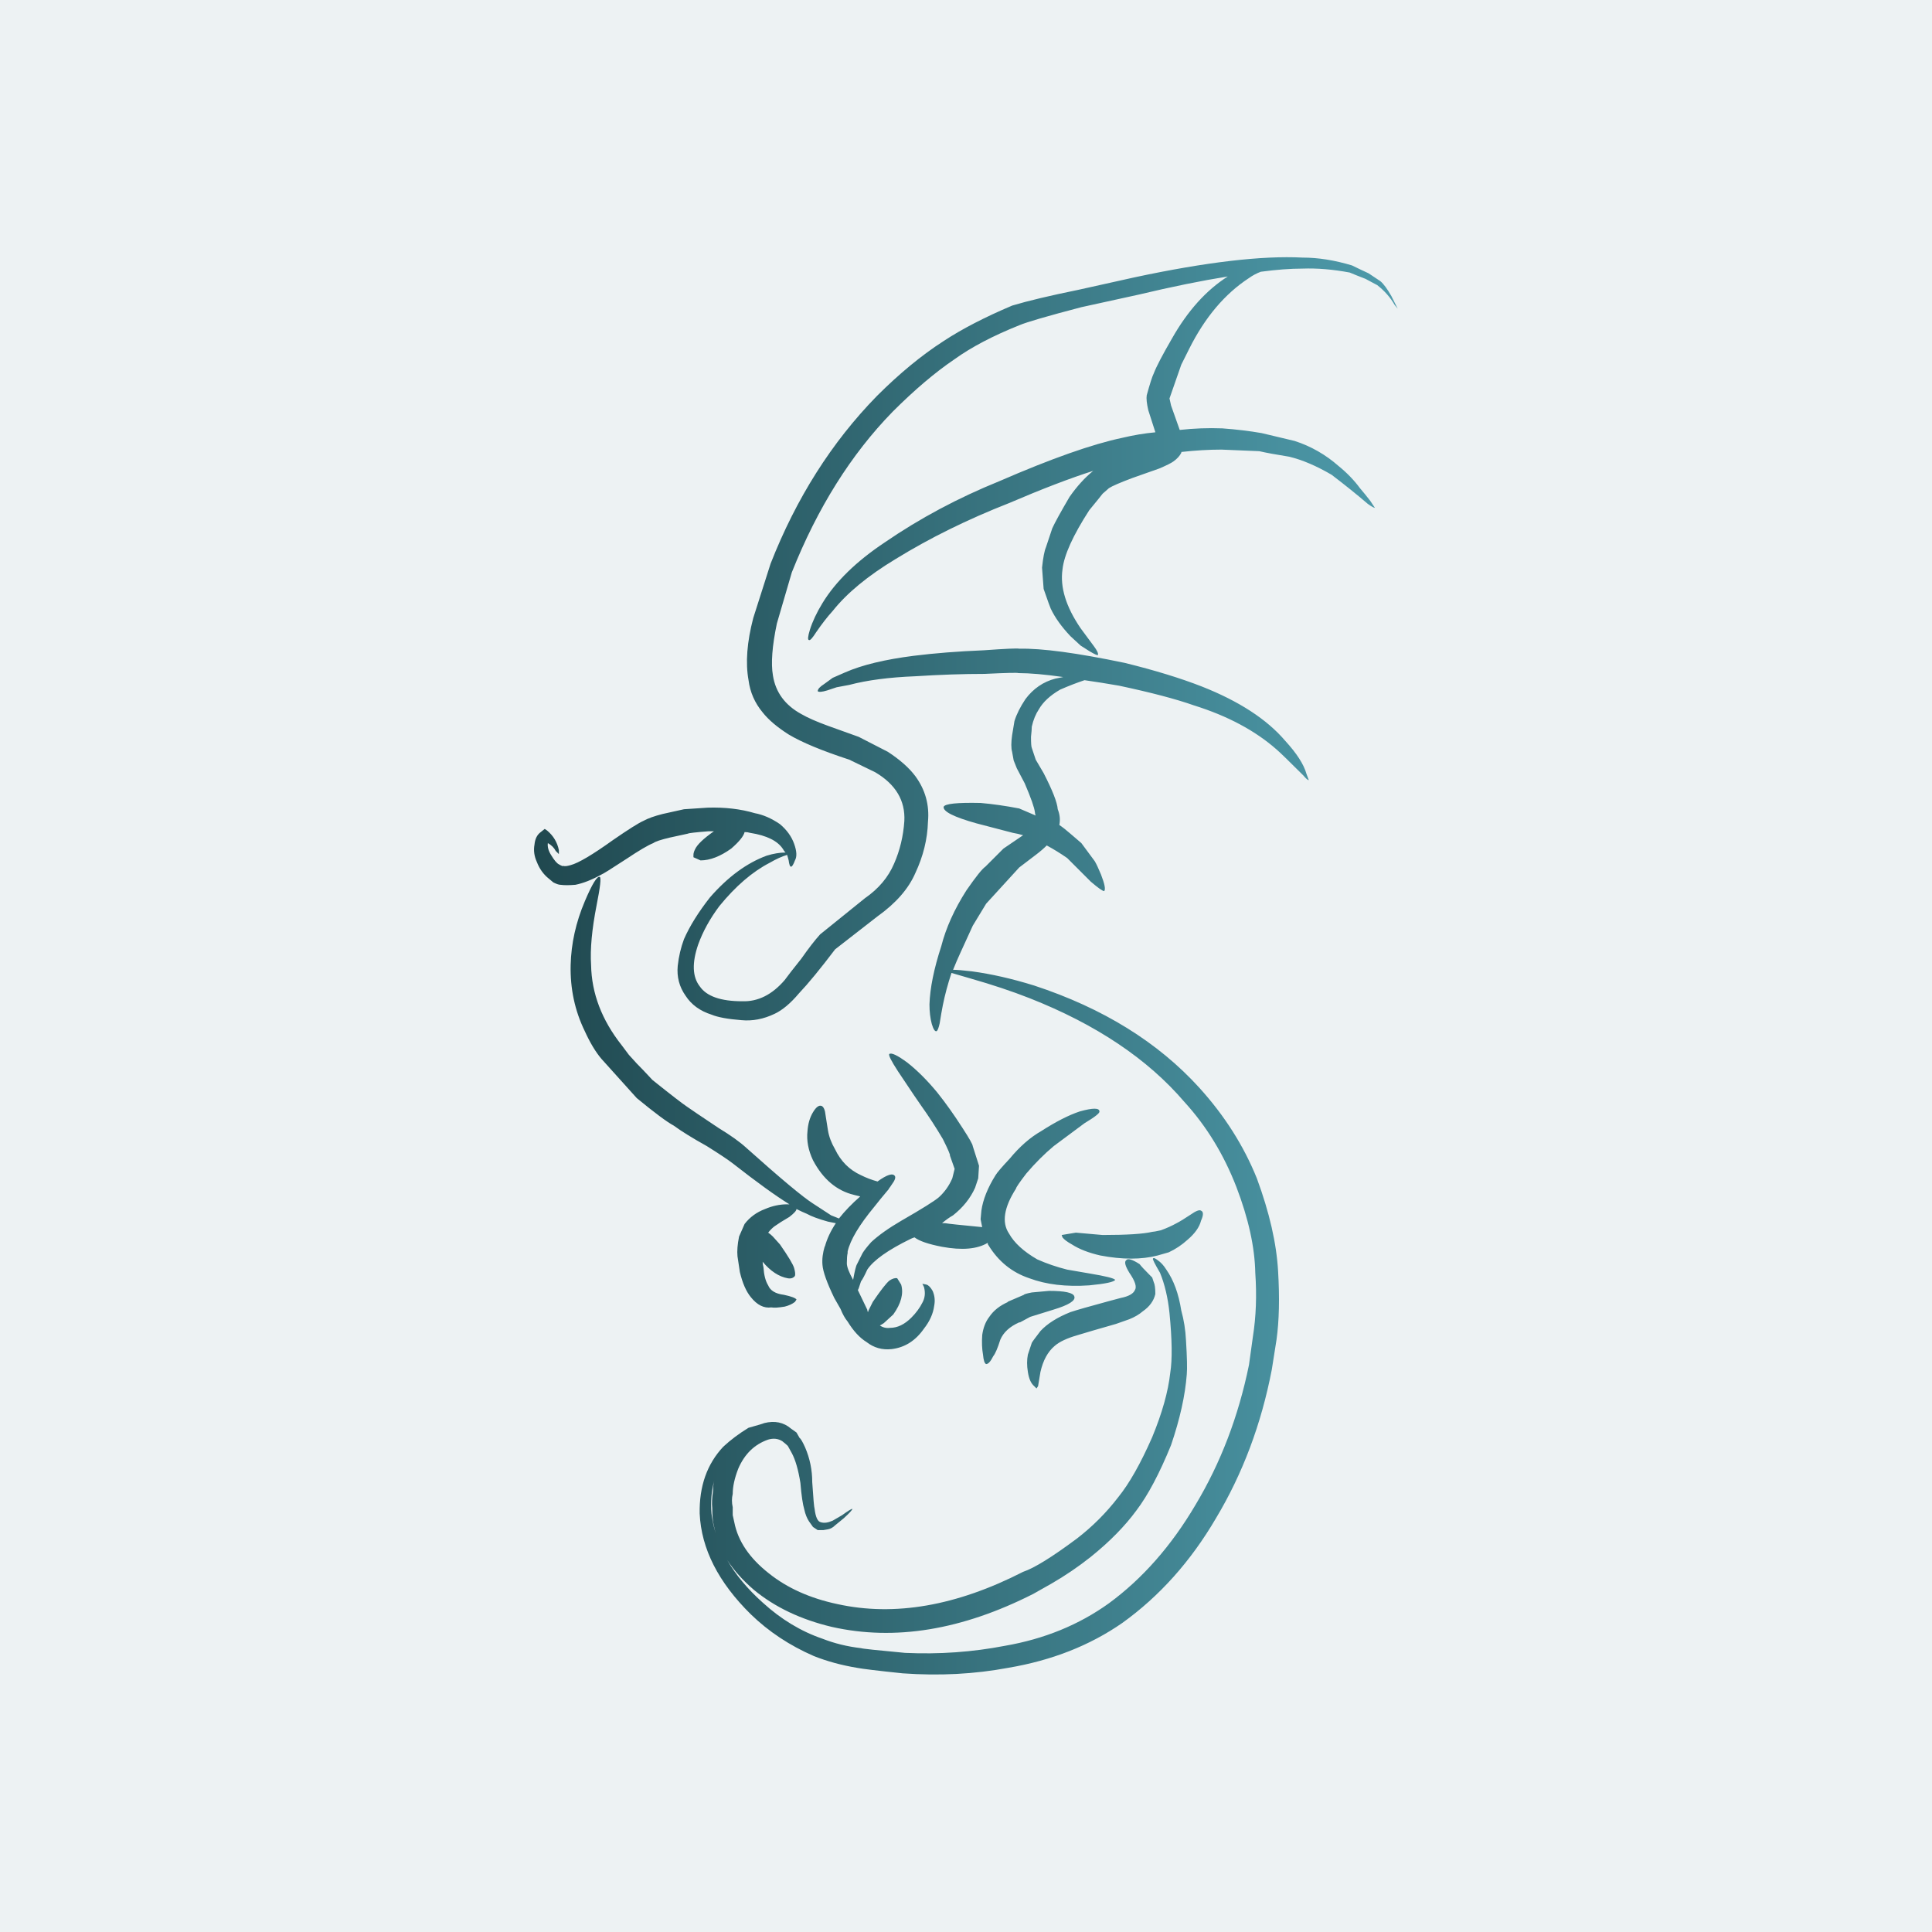 <?xml version="1.0" encoding="UTF-8" standalone="no"?>
<svg
   xmlns:dc="http://purl.org/dc/elements/1.1/"
   xmlns:cc="http://creativecommons.org/ns#"
   xmlns:rdf="http://www.w3.org/1999/02/22-rdf-syntax-ns#"
   xmlns:svg="http://www.w3.org/2000/svg"
   xmlns="http://www.w3.org/2000/svg"
   xmlns:xlink="http://www.w3.org/1999/xlink"
   xmlns:sodipodi="http://sodipodi.sourceforge.net/DTD/sodipodi-0.dtd"
   xmlns:inkscape="http://www.inkscape.org/namespaces/inkscape"
   inkscape:version="1.0 (4035a4f, 2020-05-01)"
   sodipodi:docname="isolated-layout.svg"
   id="svg3063"
   version="1.1"
   class="icon"
   viewBox="0 0 300 300"
   data-v-fde0c5aa="">
  <sodipodi:namedview
     inkscape:current-layer="svg3063"
     inkscape:window-maximized="1"
     inkscape:window-y="23"
     inkscape:window-x="0"
     inkscape:cy="150"
     inkscape:cx="150.50083"
     inkscape:zoom="1.9966667"
     showgrid="false"
     id="namedview3065"
     inkscape:window-height="755"
     inkscape:window-width="1280"
     inkscape:pageshadow="2"
     inkscape:pageopacity="0"
     guidetolerance="10"
     gridtolerance="10"
     objecttolerance="10"
     borderopacity="1"
     bordercolor="#666666"
     pagecolor="#ffffff" />
  <!---->
  <defs
     id="defs3049"
     data-v-fde0c5aa="">
    <!---->
    <linearGradient
       gradientUnits="userSpaceOnUse"
       y2="3.885"
       x2="99.196"
       y1="3.885"
       x1="28.899"
       gradientTransform="matrix(0.781,0,0,1.281,4.1166059e-5,-1.9536876e-4)"
       id="linearGradient3069"
       xlink:href="#7661c478-6e46-423e-9273-58fbbd14c492"
       inkscape:collect="always" />
  </defs>
  <rect
     id="rect3051"
     class="logo-background-square"
     height="300px"
     width="300px"
     y="0"
     x="0"
     fill="#EDF2F3"
     data-v-fde0c5aa="" />
  <!---->
  <defs
     id="defs3058"
     data-v-fde0c5aa="">
    <linearGradient
       y2="0%"
       x2="100%"
       y1="0%"
       x1="0%"
       id="7661c478-6e46-423e-9273-58fbbd14c492"
       gradientTransform="rotate(25)"
       data-v-fde0c5aa="">
      <stop
         id="stop3053"
         stop-opacity="1"
         stop-color="#20484F"
         offset="0%"
         data-v-fde0c5aa="" />
      <stop
         id="stop3055"
         stop-opacity="1"
         stop-color="#4E9BAB"
         offset="100%"
         data-v-fde0c5aa="" />
    </linearGradient>
  </defs>
  <g
     transform="matrix(2.444,0,0,2.444,27.778,27.778)"
     stroke="none"
     fill="url(#7661c478-6e46-423e-9273-58fbbd14c492)"
     id="ad2bc571-b163-49c4-90db-02e54145e094"
     data-v-fde0c5aa="">
    <path
       style="fill:url(#linearGradient3069)"
       id="path3060"
       d="m 33.939,83.35 c 0,-0.233 0.024,-0.45 0.075,-0.65 -0.181,0.665 -0.239,1.365 -0.176,2.1 0.057,0.438 0.148,0.864 0.275,1.275 -0.05,-0.174 -0.092,-0.349 -0.125,-0.525 -0.066,-0.233 -0.1,-0.6 -0.1,-1.1 -0.033,-0.267 -0.017,-0.634 0.05,-1.1 z m 18.75,-12 h -0.05 l 1.05,-0.45 c 0,-0.033 0.167,-0.084 0.5,-0.15 l 1.1,-0.1 c 1,0 1.533,0.117 1.601,0.35 0.1,0.267 -0.351,0.55 -1.351,0.85 l -1.45,0.45 -0.649,0.35 h -0.05 c -0.601,0.267 -1,0.633 -1.2,1.1 -0.167,0.533 -0.316,0.883 -0.45,1.05 -0.167,0.333 -0.316,0.5 -0.45,0.5 -0.1,-0.033 -0.166,-0.233 -0.2,-0.6 -0.066,-0.367 -0.083,-0.784 -0.05,-1.25 0.067,-0.467 0.217,-0.85 0.45,-1.15 0.267,-0.4 0.667,-0.716 1.2,-0.95 z m 9.25,-1.25 c 0.066,0.133 0.1,0.383 0.1,0.75 -0.1,0.433 -0.366,0.8 -0.8,1.1 -0.233,0.2 -0.517,0.366 -0.85,0.5 l -0.851,0.3 c -1.166,0.333 -1.967,0.566 -2.399,0.7 -0.7,0.2 -1.2,0.433 -1.5,0.7 -0.434,0.367 -0.733,0.917 -0.9,1.65 l -0.15,0.9 -0.1,0.15 -0.15,-0.15 c -0.199,-0.167 -0.333,-0.467 -0.399,-0.9 -0.066,-0.4 -0.066,-0.767 0,-1.1 l 0.25,-0.75 c 0.033,-0.067 0.217,-0.317 0.55,-0.75 0.434,-0.467 1.066,-0.867 1.9,-1.2 0.399,-0.133 1.217,-0.367 2.449,-0.7 l 0.75,-0.2 c 0.5,-0.1 0.801,-0.267 0.9,-0.5 0.134,-0.2 0.017,-0.567 -0.35,-1.1 -0.267,-0.434 -0.334,-0.7 -0.2,-0.8 0.1,-0.134 0.383,-0.05 0.85,0.25 0.101,0.133 0.3,0.35 0.601,0.65 l 0.199,0.2 z m 3,-3.9 c -0.101,0.4 -0.384,0.8 -0.851,1.2 -0.366,0.333 -0.767,0.6 -1.199,0.8 l -0.7,0.2 c -1.033,0.267 -2.25,0.267 -3.65,0 -0.733,-0.167 -1.333,-0.4 -1.8,-0.7 -0.3,-0.167 -0.5,-0.317 -0.6,-0.45 l -0.051,-0.15 0.9,-0.15 1.7,0.15 c 1.533,0 2.583,-0.067 3.149,-0.2 0.067,0 0.25,-0.033 0.551,-0.1 0.366,-0.133 0.699,-0.283 1,-0.45 0.199,-0.1 0.5,-0.284 0.899,-0.55 0.334,-0.233 0.55,-0.316 0.65,-0.25 0.167,0.067 0.167,0.284 -10e-7,0.65 z M 53.339,31.4 c -0.033,-0.033 -0.75,-0.017 -2.149,0.05 -1.367,0 -2.833,0.05 -4.4,0.15 -1.666,0.066 -3.066,0.25 -4.2,0.55 l -0.8,0.15 -0.6,0.2 c -0.333,0.1 -0.533,0.117 -0.601,0.05 0,-0.133 0.134,-0.283 0.4,-0.45 l 0.55,-0.4 0.8,-0.35 c 1.067,-0.467 2.518,-0.817 4.351,-1.05 1.333,-0.167 2.816,-0.283 4.45,-0.35 1.399,-0.1 2.149,-0.134 2.25,-0.1 1.433,-0.034 3.666,0.267 6.699,0.9 1.9,0.467 3.534,0.967 4.9,1.5 2.367,0.934 4.134,2.083 5.3,3.45 0.733,0.8 1.184,1.5 1.351,2.1 l 0.149,0.4 c -0.066,0 -0.183,-0.1 -0.35,-0.3 -0.9,-0.9 -1.467,-1.45 -1.7,-1.65 -1.366,-1.2 -3.116,-2.133 -5.25,-2.8 -1.133,-0.4 -2.717,-0.817 -4.75,-1.25 -0.767,-0.134 -1.5,-0.25 -2.2,-0.35 -0.5,0.167 -1.017,0.367 -1.55,0.6 -0.633,0.366 -1.083,0.783 -1.35,1.25 -0.2,0.3 -0.351,0.667 -0.45,1.1 0,0.134 -0.017,0.35 -0.05,0.65 0,0.4 0.017,0.633 0.05,0.7 l 0.25,0.75 0.5,0.85 c 0.566,1.1 0.866,1.867 0.899,2.3 0.134,0.333 0.167,0.667 0.101,1 0.2,0.134 0.434,0.317 0.7,0.55 l 0.699,0.6 0.851,1.15 c 0.1,0.167 0.233,0.45 0.399,0.85 0.233,0.6 0.301,0.95 0.2,1.05 -0.1,0 -0.383,-0.2 -0.85,-0.6 l -1.5,-1.5 C 56.006,42.85 55.572,42.584 55.14,42.35 c -0.2,0.2 -0.434,0.4 -0.7,0.6 l -1.05,0.8 -2.101,2.3 -0.85,1.4 -0.8,1.75 c -0.167,0.366 -0.317,0.716 -0.45,1.05 0.233,0 0.633,0.033 1.2,0.1 1.233,0.167 2.55,0.466 3.949,0.9 4.367,1.434 7.867,3.6 10.5,6.5 1.601,1.767 2.817,3.684 3.65,5.75 0.8,2.167 1.25,4.133 1.35,5.9 0.101,1.7 0.067,3.15 -0.1,4.35 l -0.3,1.9 c -0.667,3.467 -1.851,6.617 -3.55,9.45 -1.601,2.733 -3.584,4.95 -5.95,6.65 -2.066,1.434 -4.483,2.383 -7.25,2.85 -2.134,0.4 -4.367,0.517 -6.7,0.35 -1.6,-0.167 -2.566,-0.284 -2.9,-0.35 -1,-0.167 -1.916,-0.417 -2.75,-0.75 -1.533,-0.667 -2.866,-1.55 -4,-2.65 -2.066,-2.034 -3.149,-4.167 -3.25,-6.4 -0.033,-1.733 0.467,-3.15 1.5,-4.25 0.467,-0.433 1,-0.833 1.601,-1.2 0.6,-0.167 0.934,-0.267 1,-0.3 0.667,-0.167 1.233,-0.05 1.7,0.35 l 0.35,0.25 0.2,0.35 c 0.066,0.033 0.184,0.233 0.35,0.6 0.3,0.7 0.45,1.433 0.45,2.2 0.066,1.034 0.117,1.6 0.15,1.7 0.066,0.533 0.199,0.816 0.399,0.85 0.2,0.066 0.45,0.033 0.75,-0.1 l 0.601,-0.35 c 0.366,-0.267 0.583,-0.4 0.649,-0.4 0,0.066 -0.183,0.267 -0.55,0.6 l -0.55,0.45 c -0.134,0.134 -0.283,0.217 -0.45,0.25 l -0.3,0.05 h -0.351 l -0.3,-0.2 -0.25,-0.35 c -0.133,-0.2 -0.233,-0.45 -0.3,-0.75 -0.1,-0.333 -0.184,-0.9 -0.25,-1.7 -0.133,-0.833 -0.316,-1.467 -0.55,-1.9 l -0.25,-0.45 c -0.066,-0.066 -0.184,-0.167 -0.351,-0.3 -0.267,-0.167 -0.566,-0.2 -0.899,-0.1 -0.867,0.3 -1.5,0.917 -1.9,1.85 -0.233,0.6 -0.35,1.133 -0.35,1.6 -0.066,0.267 -0.066,0.55 0,0.85 v 0.5 l 0.1,0.45 c 0.233,1.2 0.967,2.283 2.2,3.25 1.167,0.933 2.617,1.583 4.35,1.95 3.634,0.8 7.567,0.117 11.801,-2.05 0.699,-0.233 1.833,-0.934 3.399,-2.1 1,-0.767 1.884,-1.65 2.65,-2.65 0.7,-0.867 1.417,-2.133 2.149,-3.8 0.634,-1.534 1.018,-2.9 1.15,-4.1 0.134,-0.833 0.117,-2.1 -0.05,-3.8 -0.101,-0.966 -0.3,-1.816 -0.601,-2.55 -0.333,-0.566 -0.482,-0.867 -0.449,-0.9 0.033,-0.067 0.133,-0.034 0.3,0.1 0.2,0.133 0.383,0.333 0.55,0.6 0.467,0.667 0.783,1.534 0.95,2.6 0.167,0.6 0.267,1.233 0.3,1.9 0.066,1.067 0.083,1.784 0.05,2.15 -0.1,1.333 -0.433,2.833 -1,4.5 -0.733,1.8 -1.467,3.183 -2.2,4.15 -0.732,1 -1.699,1.983 -2.899,2.95 -0.8,0.634 -1.634,1.2 -2.5,1.7 -0.7,0.4 -1.083,0.617 -1.15,0.65 -4.533,2.3 -8.8,3 -12.8,2.1 -1.967,-0.467 -3.616,-1.25 -4.95,-2.35 -0.7,-0.6 -1.267,-1.233 -1.7,-1.9 0.534,0.934 1.284,1.833 2.25,2.7 1.167,1.066 2.434,1.833 3.801,2.3 0.767,0.3 1.583,0.5 2.449,0.6 0.067,0.033 1,0.133 2.801,0.3 2.166,0.1 4.283,-0.05 6.35,-0.45 2.5,-0.434 4.7,-1.333 6.6,-2.7 2.134,-1.566 3.967,-3.65 5.5,-6.25 1.601,-2.667 2.733,-5.633 3.4,-8.9 l 0.25,-1.8 c 0.2,-1.267 0.25,-2.616 0.15,-4.05 -0.033,-1.633 -0.434,-3.45 -1.2,-5.45 -0.8,-2.066 -1.9,-3.866 -3.3,-5.4 -2.334,-2.733 -5.617,-4.933 -9.851,-6.6 -1.1,-0.433 -2.35,-0.85 -3.75,-1.25 -0.566,-0.167 -0.967,-0.283 -1.2,-0.35 -0.232,0.7 -0.416,1.383 -0.55,2.05 -0.066,0.333 -0.133,0.717 -0.2,1.15 -0.066,0.3 -0.133,0.467 -0.199,0.5 -0.101,0.034 -0.2,-0.117 -0.301,-0.45 -0.1,-0.367 -0.149,-0.784 -0.149,-1.25 0.033,-1.034 0.283,-2.267 0.75,-3.7 0.3,-1.167 0.833,-2.35 1.6,-3.55 0.601,-0.867 1,-1.367 1.2,-1.5 l 1.15,-1.15 1.25,-0.85 c -0.233,-0.067 -0.45,-0.117 -0.65,-0.15 l -2.3,-0.6 c -1.434,-0.4 -2.134,-0.75 -2.101,-1.05 0.067,-0.2 0.851,-0.283 2.351,-0.25 0.767,0.067 1.583,0.184 2.45,0.35 l 1.05,0.45 c -0.033,-0.067 -0.05,-0.134 -0.05,-0.2 -0.033,-0.3 -0.25,-0.917 -0.65,-1.85 l -0.5,-0.95 -0.2,-0.5 -0.1,-0.55 c -0.066,-0.233 -0.066,-0.583 0,-1.05 l 0.149,-0.9 c 0.134,-0.434 0.367,-0.9 0.7,-1.4 0.5,-0.667 1.134,-1.1 1.9,-1.3 0.167,-0.033 0.333,-0.066 0.5,-0.1 -1.167,-0.167 -2.117,-0.25 -2.851,-0.25 z m -27.55,14.5 c 0.467,-1.1 0.783,-1.617 0.95,-1.55 0.1,0.033 0.033,0.633 -0.2,1.8 -0.3,1.534 -0.416,2.8 -0.35,3.8 0.033,1.8 0.684,3.5 1.95,5.1 0.1,0.134 0.25,0.333 0.449,0.6 l 0.5,0.55 c 0.233,0.233 0.567,0.583 1,1.05 1.167,0.934 1.9,1.5 2.2,1.7 0.233,0.167 0.9,0.616 2,1.35 0.767,0.467 1.351,0.884 1.75,1.25 2.2,1.967 3.617,3.15 4.25,3.55 l 1.15,0.75 0.5,0.2 c 0.366,-0.466 0.816,-0.933 1.35,-1.4 -0.133,-0.033 -0.267,-0.066 -0.399,-0.1 -1.101,-0.267 -1.967,-1 -2.601,-2.2 -0.3,-0.633 -0.416,-1.25 -0.35,-1.85 0.033,-0.467 0.149,-0.867 0.35,-1.2 0.2,-0.333 0.384,-0.466 0.55,-0.4 0.134,0.067 0.217,0.267 0.25,0.6 0.034,0.2 0.084,0.517 0.15,0.95 0.066,0.4 0.217,0.8 0.45,1.2 0.366,0.767 0.917,1.317 1.649,1.65 0.334,0.167 0.684,0.3 1.051,0.4 0.6,-0.434 0.967,-0.55 1.1,-0.35 0.066,0.1 0,0.283 -0.2,0.55 l -0.1,0.15 c -0.033,0.034 -0.066,0.084 -0.101,0.15 -0.366,0.433 -0.666,0.8 -0.899,1.1 -0.967,1.167 -1.533,2.117 -1.7,2.85 v 0.1 c -0.033,0.133 -0.05,0.35 -0.05,0.65 0,0.219 0.133,0.569 0.399,1.05 0.101,-0.567 0.184,-0.9 0.25,-1 l 0.351,-0.7 c 0.1,-0.167 0.283,-0.4 0.55,-0.7 0.467,-0.433 1.1,-0.883 1.9,-1.35 1.333,-0.767 2.133,-1.267 2.399,-1.5 0.367,-0.333 0.65,-0.733 0.851,-1.2 l 0.149,-0.6 -0.3,-0.85 c 0.033,-0.033 -0.116,-0.383 -0.45,-1.05 -0.433,-0.733 -0.899,-1.45 -1.399,-2.15 -0.101,-0.133 -0.584,-0.85 -1.45,-2.15 -0.434,-0.667 -0.617,-1.034 -0.55,-1.1 0.133,-0.1 0.517,0.084 1.149,0.55 0.634,0.5 1.267,1.133 1.9,1.9 0.533,0.667 1.066,1.417 1.6,2.25 0.434,0.667 0.65,1.05 0.65,1.15 l 0.399,1.25 -0.05,0.8 -0.2,0.6 c -0.3,0.667 -0.767,1.25 -1.399,1.75 -0.233,0.133 -0.467,0.3 -0.7,0.5 h 0.2 c 0.167,0.033 0.95,0.117 2.35,0.25 l -0.1,-0.5 0.05,-0.55 c 0.1,-0.7 0.4,-1.45 0.9,-2.25 0.1,-0.167 0.399,-0.517 0.899,-1.05 0.634,-0.767 1.3,-1.35 2,-1.75 0.934,-0.6 1.75,-1.017 2.45,-1.25 0.833,-0.233 1.25,-0.233 1.25,0 0.033,0.1 -0.283,0.35 -0.95,0.75 l -1.95,1.45 c -0.6,0.5 -1.183,1.083 -1.75,1.75 -0.433,0.566 -0.649,0.883 -0.649,0.95 -0.767,1.2 -0.917,2.15 -0.45,2.85 0.333,0.6 0.934,1.15 1.8,1.65 0.601,0.267 1.233,0.483 1.9,0.65 0.399,0.067 0.883,0.15 1.45,0.25 1,0.167 1.533,0.3 1.6,0.4 -0.066,0.133 -0.616,0.25 -1.65,0.35 -1.466,0.1 -2.732,-0.05 -3.8,-0.45 -1.1,-0.367 -1.967,-1.067 -2.6,-2.1 -0.033,-0.033 -0.05,-0.084 -0.05,-0.15 -0.667,0.4 -1.634,0.483 -2.9,0.25 -0.866,-0.167 -1.45,-0.367 -1.75,-0.6 -0.1,0.033 -0.184,0.066 -0.25,0.1 -1.434,0.7 -2.35,1.35 -2.75,1.95 -0.167,0.367 -0.3,0.617 -0.4,0.75 l -0.149,0.45 -0.05,0.1 0.6,1.25 c 0,0.066 0.017,0.117 0.05,0.15 0,-0.033 0.017,-0.084 0.05,-0.15 l 0.25,-0.5 c 0.5,-0.733 0.851,-1.184 1.051,-1.35 0.199,-0.133 0.366,-0.184 0.5,-0.15 l 0.25,0.4 c 0.166,0.566 0,1.2 -0.5,1.9 l -0.601,0.55 c -0.1,0.066 -0.183,0.116 -0.25,0.15 0.2,0.133 0.417,0.183 0.65,0.15 0.467,0 0.917,-0.217 1.35,-0.65 0.3,-0.3 0.533,-0.617 0.7,-0.95 0.167,-0.3 0.2,-0.633 0.1,-1 l -0.1,-0.2 0.25,0.05 c 0.134,0.033 0.267,0.167 0.4,0.4 0.133,0.3 0.166,0.617 0.1,0.95 -0.066,0.5 -0.283,0.983 -0.65,1.45 -0.533,0.767 -1.216,1.2 -2.05,1.3 -0.6,0.066 -1.133,-0.084 -1.6,-0.45 C 43.256,73.634 42.856,73.2 42.489,72.6 42.322,72.4 42.173,72.134 42.039,71.8 L 41.64,71.1 c -0.467,-0.967 -0.717,-1.667 -0.75,-2.1 -0.033,-0.367 0.017,-0.767 0.149,-1.2 v 0.05 c 0.134,-0.5 0.367,-1 0.7,-1.5 l -0.5,-0.1 c -0.6,-0.167 -1.05,-0.333 -1.35,-0.5 -0.167,-0.066 -0.384,-0.167 -0.65,-0.3 0,0.1 -0.15,0.267 -0.45,0.5 -0.399,0.233 -0.717,0.433 -0.95,0.6 -0.133,0.1 -0.267,0.233 -0.399,0.4 0.1,0.066 0.2,0.15 0.3,0.25 l 0.45,0.5 c 0.533,0.767 0.833,1.267 0.899,1.5 0.067,0.233 0.084,0.4 0.051,0.5 -0.101,0.133 -0.25,0.183 -0.45,0.15 -0.566,-0.1 -1.101,-0.45 -1.601,-1.05 0,0.1 0.018,0.217 0.051,0.35 0.033,0.5 0.133,0.883 0.3,1.15 0.133,0.333 0.467,0.534 1,0.6 0.467,0.1 0.733,0.2 0.8,0.3 l -0.1,0.15 c -0.167,0.133 -0.384,0.233 -0.65,0.3 -0.4,0.067 -0.684,0.084 -0.85,0.05 -0.467,0.066 -0.9,-0.15 -1.301,-0.65 -0.3,-0.366 -0.533,-0.9 -0.699,-1.6 l -0.15,-1 c -0.033,-0.333 0,-0.75 0.1,-1.25 l 0.351,-0.8 c 0.333,-0.433 0.767,-0.75 1.3,-0.95 0.467,-0.2 0.934,-0.3 1.4,-0.3 0.066,0 0.116,0 0.149,0 -0.866,-0.533 -2.066,-1.4 -3.6,-2.6 -0.3,-0.233 -0.851,-0.6 -1.65,-1.1 -0.899,-0.5 -1.6,-0.934 -2.1,-1.3 -0.434,-0.233 -1.217,-0.816 -2.351,-1.75 l -2.25,-2.5 c -0.366,-0.433 -0.716,-1.017 -1.05,-1.75 -0.633,-1.3 -0.933,-2.7 -0.899,-4.2 0.033,-1.367 0.333,-2.717 0.899,-4.05 z M 52.939,8.05 c 1,-0.3 2.399,-0.633 4.2,-1 l 3.6,-0.8 c 4.533,-0.967 8.083,-1.383 10.65,-1.25 1,0 2.05,0.167 3.149,0.5 0.267,0.133 0.617,0.3 1.05,0.5 l 0.75,0.5 c 0.2,0.167 0.434,0.483 0.7,0.95 l 0.4,0.8 -0.2,-0.25 c -0.267,-0.467 -0.633,-0.883 -1.1,-1.25 l -0.75,-0.4 c -0.434,-0.167 -0.767,-0.3 -1,-0.4 -1.067,-0.2 -2.067,-0.284 -3,-0.25 -0.767,0 -1.65,0.066 -2.65,0.2 -0.267,0.1 -0.517,0.233 -0.75,0.4 -1.533,1 -2.8,2.5 -3.8,4.5 l -0.5,1 -0.75,2.15 0.1,0.45 0.55,1.55 c 0.9,-0.1 1.801,-0.134 2.7,-0.1 0.9,0.066 1.733,0.167 2.5,0.3 l 2.101,0.5 c 1.033,0.333 1.967,0.867 2.8,1.6 0.533,0.434 0.983,0.9 1.35,1.4 0.2,0.233 0.417,0.5 0.65,0.8 l 0.3,0.45 c -0.066,0 -0.217,-0.084 -0.45,-0.25 -0.7,-0.6 -1.467,-1.216 -2.3,-1.85 -0.967,-0.566 -1.866,-0.95 -2.7,-1.15 -0.833,-0.133 -1.467,-0.25 -1.899,-0.35 l -2.4,-0.1 c -0.8,0 -1.65,0.05 -2.55,0.15 v 0.05 c -0.101,0.2 -0.267,0.383 -0.5,0.55 -0.134,0.1 -0.434,0.25 -0.9,0.45 l -1.7,0.6 c -0.8,0.3 -1.3,0.517 -1.5,0.65 l -0.399,0.35 c -0.101,0.133 -0.384,0.483 -0.851,1.05 -1.033,1.6 -1.6,2.85 -1.699,3.75 -0.167,1.134 0.217,2.384 1.149,3.75 l 0.851,1.15 c 0.199,0.267 0.283,0.45 0.25,0.55 -0.033,0.033 -0.217,-0.05 -0.551,-0.25 l -0.55,-0.35 -0.649,-0.6 c -0.567,-0.6 -0.983,-1.183 -1.25,-1.75 -0.033,-0.066 -0.184,-0.483 -0.45,-1.25 l -0.101,-1.35 c 0.067,-0.634 0.15,-1.067 0.25,-1.3 l 0.4,-1.2 c 0.167,-0.367 0.533,-1.034 1.1,-2 0.467,-0.667 0.967,-1.217 1.5,-1.65 -1.466,0.467 -3.25,1.15 -5.35,2.05 -2.633,1.033 -5.033,2.216 -7.2,3.55 -1.767,1.067 -3.1,2.167 -4,3.3 -0.333,0.366 -0.683,0.816 -1.05,1.35 -0.233,0.367 -0.383,0.534 -0.45,0.5 -0.1,0 -0.083,-0.216 0.05,-0.65 0.167,-0.533 0.434,-1.1 0.801,-1.7 0.833,-1.367 2.149,-2.65 3.949,-3.85 2.233,-1.534 4.667,-2.833 7.301,-3.9 3.3,-1.434 5.899,-2.35 7.8,-2.75 0.7,-0.167 1.399,-0.284 2.1,-0.35 l -0.45,-1.4 c -0.1,-0.434 -0.133,-0.75 -0.1,-0.95 0.2,-0.733 0.35,-1.2 0.45,-1.4 0.167,-0.434 0.55,-1.167 1.149,-2.2 1,-1.767 2.184,-3.083 3.551,-3.95 -1.667,0.267 -3.551,0.65 -5.65,1.15 l -3.65,0.8 c -2.166,0.567 -3.482,0.95 -3.949,1.15 -1.667,0.667 -3.033,1.384 -4.101,2.15 -1.233,0.833 -2.55,1.95 -3.95,3.35 -2.633,2.7 -4.767,6.1 -6.399,10.2 l -0.95,3.25 c -0.3,1.434 -0.383,2.533 -0.25,3.3 0.167,1.067 0.767,1.884 1.8,2.45 0.4,0.233 0.967,0.483 1.7,0.75 l 1.95,0.7 c 0.066,0.033 0.684,0.35 1.85,0.95 0.767,0.5 1.351,1.017 1.75,1.55 0.634,0.866 0.9,1.833 0.8,2.9 -0.033,1.1 -0.3,2.183 -0.8,3.25 -0.433,1 -1.233,1.917 -2.399,2.75 l -2.7,2.1 c -0.934,1.233 -1.7,2.167 -2.3,2.8 -0.533,0.633 -1.051,1.066 -1.551,1.3 -0.699,0.333 -1.399,0.467 -2.1,0.4 -0.866,-0.067 -1.5,-0.184 -1.9,-0.35 -0.732,-0.233 -1.283,-0.633 -1.649,-1.2 -0.4,-0.566 -0.566,-1.2 -0.5,-1.9 0.066,-0.6 0.2,-1.167 0.399,-1.7 0.367,-0.833 0.917,-1.716 1.65,-2.65 1.134,-1.3 2.333,-2.183 3.6,-2.65 0.434,-0.133 0.834,-0.2 1.2,-0.2 -0.066,-0.066 -0.116,-0.133 -0.149,-0.2 -0.334,-0.534 -1.033,-0.883 -2.101,-1.05 -0.1,-0.033 -0.217,-0.05 -0.35,-0.05 -0.066,0.267 -0.351,0.617 -0.851,1.05 -0.699,0.5 -1.35,0.75 -1.949,0.75 l -0.45,-0.2 c 0,-0.034 0,-0.084 0,-0.15 0,-0.1 0.033,-0.217 0.1,-0.35 0.134,-0.3 0.533,-0.684 1.2,-1.15 -0.133,0 -0.25,0 -0.35,0 -0.834,0.066 -1.267,0.116 -1.301,0.15 l -1.149,0.25 c -0.566,0.133 -0.917,0.25 -1.05,0.35 -0.334,0.133 -0.9,0.466 -1.7,1 -0.967,0.633 -1.5,0.966 -1.601,1 -0.6,0.333 -1.149,0.55 -1.649,0.65 -0.4,0.033 -0.717,0.033 -0.95,0 -0.1,0 -0.25,-0.05 -0.45,-0.15 l -0.3,-0.25 c -0.333,-0.267 -0.583,-0.617 -0.75,-1.05 -0.167,-0.367 -0.217,-0.733 -0.15,-1.1 0.034,-0.366 0.167,-0.633 0.4,-0.8 l 0.25,-0.2 0.15,0.1 c 0.399,0.333 0.649,0.75 0.75,1.25 v 0.25 l -0.2,-0.2 c -0.101,-0.2 -0.267,-0.367 -0.5,-0.5 -0.033,0.233 0.033,0.483 0.2,0.75 0.199,0.333 0.366,0.533 0.5,0.6 0.166,0.1 0.267,0.134 0.3,0.1 0.066,0.034 0.217,0.017 0.45,-0.05 0.5,-0.133 1.399,-0.667 2.699,-1.6 0.967,-0.667 1.601,-1.066 1.9,-1.2 0.3,-0.167 0.717,-0.316 1.25,-0.45 l 1.35,-0.3 c 0.067,0 0.567,-0.033 1.5,-0.1 1.101,-0.034 2.101,0.083 3,0.35 0.534,0.1 1.067,0.333 1.601,0.7 0.434,0.367 0.733,0.783 0.899,1.25 0.167,0.467 0.184,0.816 0.051,1.05 -0.101,0.267 -0.184,0.4 -0.25,0.4 -0.067,0 -0.117,-0.134 -0.15,-0.4 -0.033,-0.133 -0.066,-0.25 -0.1,-0.35 -0.334,0.1 -0.7,0.267 -1.101,0.5 -1.1,0.566 -2.166,1.483 -3.2,2.75 -0.6,0.8 -1.05,1.616 -1.35,2.45 -0.4,1.167 -0.366,2.05 0.1,2.65 0.434,0.634 1.334,0.95 2.7,0.95 1,0.033 1.9,-0.417 2.7,-1.35 0.167,-0.233 0.517,-0.683 1.05,-1.35 0.467,-0.667 0.867,-1.183 1.2,-1.55 l 2.85,-2.3 c 0.867,-0.6 1.483,-1.333 1.851,-2.2 0.366,-0.833 0.583,-1.733 0.649,-2.7 0.067,-1.3 -0.55,-2.333 -1.85,-3.1 -1.033,-0.5 -1.583,-0.767 -1.65,-0.8 -1.732,-0.566 -3.017,-1.1 -3.85,-1.6 -0.733,-0.466 -1.283,-0.933 -1.65,-1.4 -0.5,-0.6 -0.8,-1.283 -0.899,-2.05 -0.2,-1.1 -0.101,-2.417 0.3,-3.95 l 1.1,-3.45 c 1.634,-4.167 3.884,-7.717 6.75,-10.65 1.434,-1.433 2.851,-2.6 4.25,-3.5 1.167,-0.767 2.617,-1.517 4.351,-2.25 z"
       clip-rule="evenodd" />
  </g>
  <!---->
</svg>
